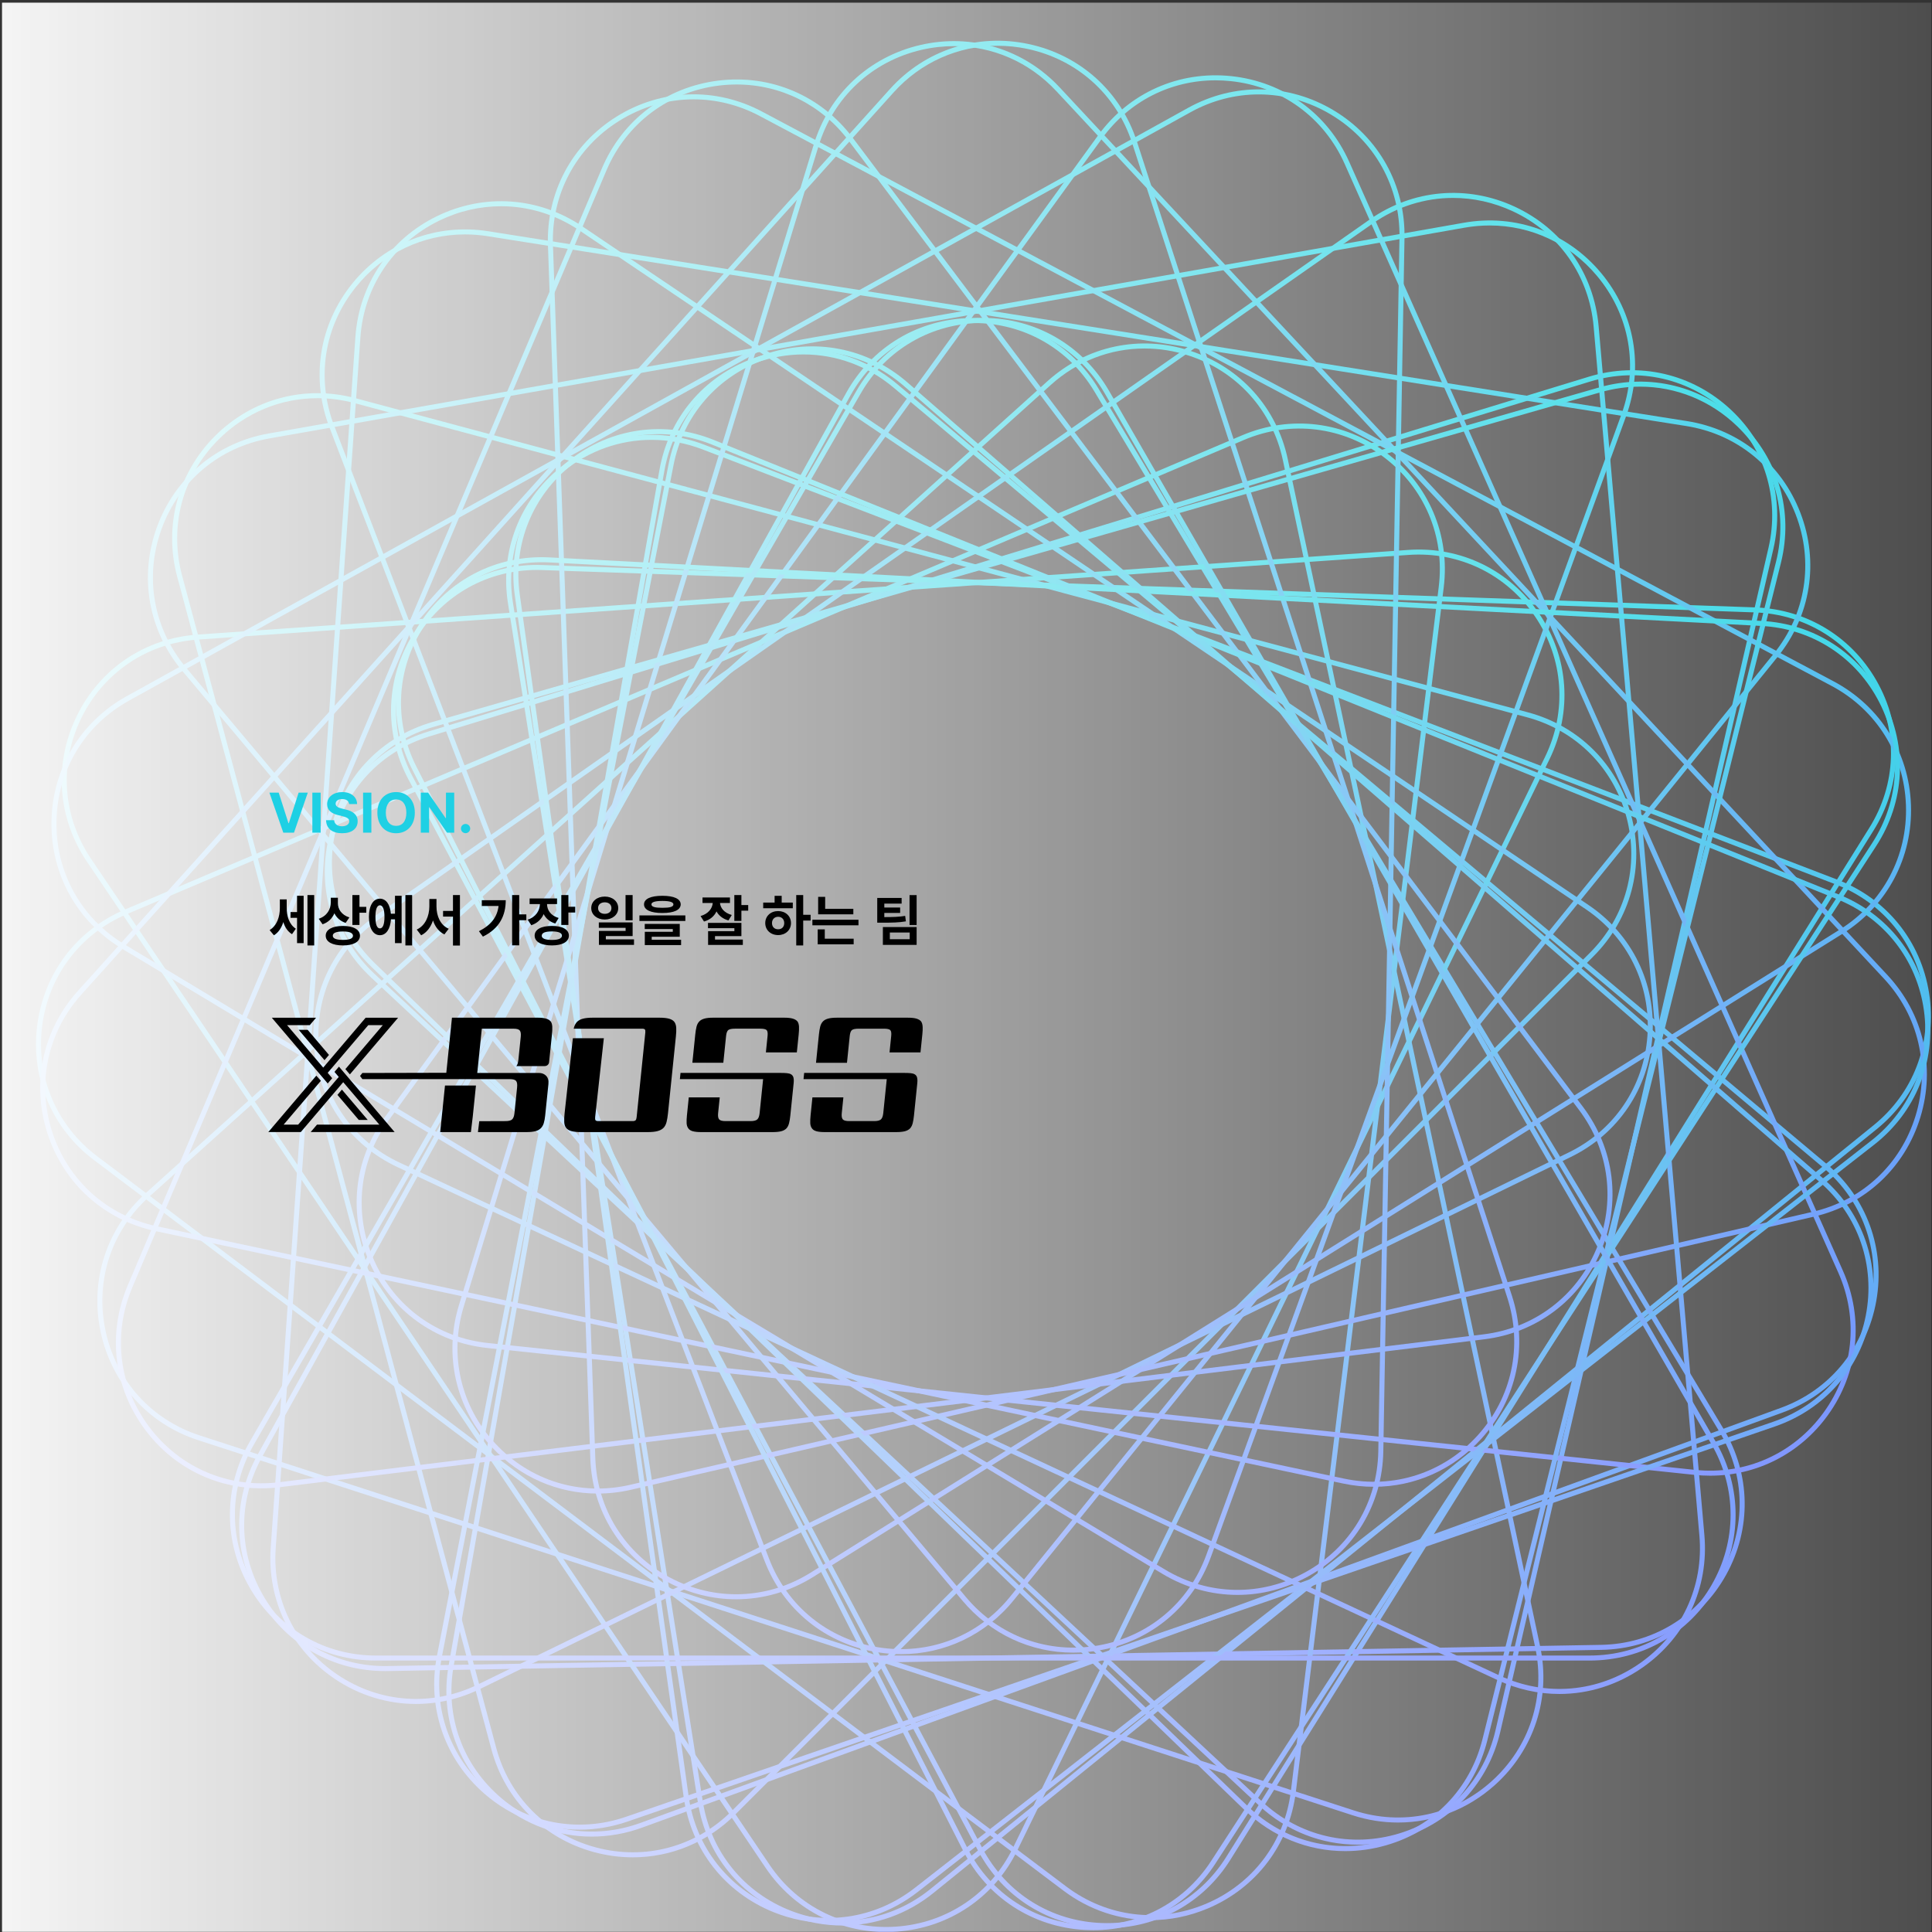 <svg width="682" height="682" viewBox="0 0 682 682" fill="none" xmlns="http://www.w3.org/2000/svg">
<rect x="0" y="0" width="682" height="682" fill="#333333" stroke="none"/>
<g clip-path="url(#clip0_62_72098)">
<path d="M479.261 651.177C466.488 651.177 454.114 646.377 444.374 637.296L131.054 345.12C117.444 332.428 111.818 314.028 116.004 295.896C120.19 277.764 133.315 263.69 151.109 258.252L560.801 132.996C578.599 127.553 597.346 131.885 610.954 144.573C624.564 157.265 630.19 175.668 626.004 193.797L529.632 611.227C525.446 629.359 512.323 643.432 494.527 648.873C489.47 650.419 484.332 651.177 479.261 651.177ZM132.262 343.821L445.582 635.997C458.722 648.252 476.829 652.43 494.009 647.176C511.19 641.923 523.862 628.334 527.904 610.829L624.276 193.399C628.318 175.891 622.886 158.124 609.744 145.869C596.602 133.615 578.496 129.437 561.317 134.69L151.625 259.946C134.441 265.2 121.769 278.786 117.727 296.294C113.69 313.8 119.122 331.567 132.262 343.821Z" fill="url(#paint0_linear_62_72098)"/>
<path d="M390.796 680.638C390.174 680.638 389.55 680.628 388.924 680.606C370.326 679.956 354.006 669.761 345.268 653.328L144.143 275.064C135.405 258.634 136.077 239.402 145.938 223.622C155.8 207.842 172.756 198.816 191.387 199.457L619.538 214.409C638.135 215.059 654.453 225.254 663.191 241.685C671.927 258.115 671.255 277.346 661.394 293.126L434.37 656.438C424.842 671.69 408.657 680.638 390.796 680.638ZM189.515 201.197C172.271 201.197 156.642 209.837 147.441 224.561C137.92 239.798 137.272 258.367 145.708 274.231L346.833 652.495C355.269 668.359 371.027 678.206 388.984 678.833C406.938 679.464 423.342 670.738 432.868 655.5L659.891 292.188C669.412 276.95 670.06 258.382 661.627 242.518C653.191 226.654 637.435 216.806 619.475 216.18L191.325 201.228C190.722 201.206 190.118 201.197 189.515 201.197Z" fill="url(#paint1_linear_62_72098)"/>
<path d="M297.355 679.716C291.127 679.716 284.834 678.566 278.74 676.228C261.367 669.559 249.256 654.604 246.345 636.225L179.328 213.088C176.416 194.709 183.312 176.745 197.774 165.035C212.236 153.323 231.242 150.314 248.613 156.983L648.571 310.511C665.944 317.179 678.053 332.133 680.964 350.512C683.875 368.891 676.98 386.855 662.517 398.567L329.577 668.176C320.188 675.779 308.884 679.716 297.355 679.716ZM230.006 155.27C218.872 155.27 207.957 159.069 198.888 166.413C184.924 177.719 178.267 195.067 181.08 212.812L248.097 635.949C250.908 653.697 262.603 668.135 279.376 674.575C296.152 681.014 314.503 678.105 328.464 666.799L661.404 397.192C675.367 385.886 682.025 368.539 679.214 350.791C676.404 333.045 664.711 318.607 647.937 312.167L247.98 158.639C242.097 156.379 236.018 155.27 230.006 155.27Z" fill="url(#paint2_linear_62_72098)"/>
<path d="M208.888 648.324C197.052 648.324 185.479 644.181 175.987 636.216C161.731 624.254 155.15 606.172 158.383 587.846L232.776 165.943C236.006 147.616 248.373 132.878 265.86 126.513C283.346 120.148 302.299 123.489 316.552 135.451L644.736 410.827C658.991 422.788 665.572 440.87 662.34 459.196C659.107 477.523 646.74 492.264 629.253 498.628L226.675 645.153C220.833 647.282 214.828 648.324 208.888 648.324ZM283.641 125.119C277.905 125.119 272.107 126.127 266.464 128.179C249.583 134.323 237.638 148.557 234.52 166.252L160.128 588.156C157.01 605.851 163.363 623.308 177.127 634.86C190.888 646.408 209.184 649.634 226.072 643.49L628.646 496.965C645.53 490.819 657.475 476.587 660.595 458.892C663.715 441.196 657.36 423.736 643.596 412.187L315.41 136.809C306.247 129.119 295.07 125.119 283.641 125.119Z" fill="url(#paint3_linear_62_72098)"/>
<path d="M135.934 589.896C117.701 589.896 101.278 580.615 91.853 564.931C82.27 548.981 81.934 529.742 90.956 513.466L298.654 138.77C307.676 122.494 324.168 112.584 342.776 112.26C361.304 111.948 378.209 121.265 387.795 137.215L608.444 504.434C618.027 520.385 618.363 539.623 609.341 555.9C600.32 572.174 583.827 582.087 565.22 582.41L136.875 589.886C136.563 589.891 136.246 589.896 135.934 589.896ZM343.714 114.024C343.412 114.024 343.109 114.026 342.804 114.031C324.84 114.343 308.914 123.914 300.204 139.63L92.506 514.327C83.794 530.042 84.118 548.618 93.372 564.019C102.627 579.42 118.93 588.442 136.841 588.115L565.186 580.639C583.152 580.325 599.079 570.756 607.791 555.041C616.5 539.326 616.176 520.75 606.922 505.349L386.276 138.127C377.177 122.986 361.318 114.024 343.714 114.024Z" fill="url(#paint4_linear_62_72098)"/>
<path d="M493.518 643.356C488.156 643.356 482.727 642.509 477.404 640.779L69.961 508.392C52.263 502.642 39.387 488.343 35.519 470.141C31.65 451.939 37.594 433.639 51.423 421.188L369.795 134.525C383.624 122.074 402.447 118.073 420.143 123.823C437.84 129.574 450.716 143.873 454.587 162.075L543.658 581.124C547.527 599.326 541.58 617.626 527.751 630.079C518.084 638.782 505.974 643.356 493.518 643.356ZM404.036 123.019C392.007 123.019 380.317 127.435 370.981 135.843L52.609 422.503C39.255 434.525 33.514 452.196 37.251 469.771C40.986 487.346 53.42 501.154 70.506 506.707L477.949 639.094C495.037 644.647 513.212 640.783 526.563 628.762C539.917 616.738 545.658 599.069 541.921 581.494L452.852 162.442C449.118 144.866 436.683 131.059 419.595 125.506C414.454 123.838 409.213 123.019 404.036 123.019Z" fill="url(#paint5_linear_62_72098)"/>
<path d="M406.207 677.815C395.284 677.815 384.523 674.277 375.367 667.378L33.223 409.553C18.362 398.354 10.843 380.64 13.111 362.172C15.379 343.702 26.959 328.334 44.088 321.065L438.441 153.672C455.575 146.4 474.669 148.747 489.532 159.946C504.393 171.144 511.91 188.858 509.644 207.329L457.435 632.546C455.167 651.017 443.587 666.384 426.458 673.654C419.88 676.44 413.011 677.815 406.207 677.815ZM439.132 155.302L44.779 322.694C28.241 329.714 17.059 344.554 14.868 362.388C12.679 380.222 19.939 397.325 34.288 408.139L376.432 665.964C390.782 676.776 409.224 679.042 425.762 672.021C442.303 665.001 453.485 650.162 455.673 632.328L507.883 207.11C510.072 189.276 502.812 172.174 488.462 161.359C474.117 150.547 455.676 148.282 439.132 155.302Z" fill="url(#paint6_linear_62_72098)"/>
<path d="M312.762 682.001C295.63 682.001 279.934 673.695 270.229 659.307L30.666 304.138C20.259 288.711 18.915 269.515 27.075 252.79C35.233 236.064 51.183 225.305 69.747 224.007L497.115 194.122C515.686 192.824 532.971 201.26 543.38 216.687C553.786 232.114 555.128 251.309 546.97 268.035L359.165 653.088C351.01 669.814 335.055 680.573 316.494 681.871C315.243 681.958 314 682.001 312.762 682.001ZM497.175 195.005L497.238 195.888L69.87 225.773C51.944 227.026 36.541 237.415 28.664 253.565C20.79 269.715 22.086 288.25 32.132 303.144L271.695 658.313C281.744 673.21 298.479 681.351 316.366 680.1C334.292 678.847 349.695 668.455 357.57 652.308L545.372 267.255C553.246 251.105 551.953 232.572 541.904 217.676C531.857 202.781 515.17 194.631 497.233 195.888L497.175 195.005Z" fill="url(#paint7_linear_62_72098)"/>
<path d="M223.4 655.644C218.904 655.644 214.354 655.051 209.842 653.844C191.866 649.027 178.26 635.421 173.444 617.448L62.564 203.635C57.749 185.661 62.727 167.073 75.886 153.914C89.045 140.757 107.631 135.775 125.607 140.592L539.42 251.474C557.393 256.291 570.999 269.897 575.816 287.873C580.63 305.846 575.652 324.434 562.493 337.591L259.563 640.519C249.708 650.376 236.808 655.641 223.4 655.644ZM112.059 140.563C99.111 140.563 86.657 145.649 77.141 155.165C64.436 167.87 59.629 185.817 64.28 203.172L175.16 616.985C179.808 634.341 192.948 647.479 210.303 652.128C227.657 656.779 245.607 651.969 258.31 639.264L561.243 336.331C573.948 323.625 578.758 305.681 574.107 288.324C569.456 270.969 556.318 257.829 538.961 253.181L125.149 142.3C120.793 141.134 116.398 140.563 112.059 140.563Z" fill="url(#paint8_linear_62_72098)"/>
<path d="M146.831 601.5C136.811 601.5 126.866 598.514 118.127 592.62C102.7 582.213 94.264 564.919 95.562 546.357L125.447 118.99C126.746 100.426 137.507 84.473 154.233 76.315C170.958 68.157 190.156 69.501 205.578 79.906L560.747 319.469C576.174 329.875 584.61 347.169 583.312 365.731C582.011 384.295 571.252 400.248 554.526 408.406L169.473 596.208C162.225 599.748 154.506 601.5 146.831 601.5ZM176.877 72.802C169.466 72.802 162.016 74.491 155.01 77.909C138.861 85.785 128.471 101.189 127.218 119.114L97.336 546.482C96.081 564.405 104.226 581.105 119.121 591.154C134.018 601.202 152.55 602.498 168.702 594.621L553.754 406.819C569.903 398.942 580.293 383.539 581.546 365.613C582.798 347.69 574.655 330.991 559.758 320.942L204.59 81.377C196.156 75.686 186.549 72.802 176.877 72.802Z" fill="url(#paint9_linear_62_72098)"/>
<path d="M92.254 525.384C76.183 525.384 61.229 517.989 51.348 504.873C40.147 490.013 37.803 470.913 45.075 453.782L212.47 59.429C219.742 42.3 235.106 30.72 253.579 28.452C272.062 26.181 289.762 33.705 300.96 48.564L558.785 390.708C569.983 405.569 572.328 424.668 565.058 441.797C557.786 458.925 542.419 470.508 523.949 472.776L98.731 524.985C96.557 525.254 94.394 525.384 92.254 525.384ZM260.045 29.827C257.976 29.827 255.888 29.954 253.793 30.211C235.958 32.4 221.119 43.581 214.099 60.122L46.704 454.476C39.684 471.017 41.95 489.458 52.762 503.808C63.576 518.157 80.676 525.415 98.513 523.226L523.73 471.017C541.565 468.828 556.402 457.644 563.424 441.105C570.444 424.567 568.179 406.125 557.367 391.776L299.542 49.632C289.999 36.969 275.558 29.827 260.045 29.827Z" fill="url(#paint10_linear_62_72098)"/>
<path d="M485.012 524.839C481.39 524.839 477.728 524.457 474.07 523.68L55.021 434.608C36.819 430.74 22.517 417.864 16.767 400.166C11.017 382.469 15.018 363.648 27.469 349.817L314.132 31.447C326.583 17.618 344.89 11.671 363.087 15.54C381.289 19.409 395.588 32.285 401.338 49.982L533.725 457.425C539.475 475.123 535.472 493.946 523.023 507.775C513.075 518.822 499.393 524.839 485.012 524.839ZM352.15 16.154C338.264 16.154 325.054 21.965 315.447 32.633L28.789 351.005C16.765 364.358 12.903 382.531 18.454 399.619C24.006 416.707 37.815 429.139 55.388 432.876L474.435 521.947C492.015 525.681 509.681 519.94 521.705 506.587C533.727 493.236 537.591 475.061 532.037 457.973L399.653 50.529C394.1 33.441 380.293 21.009 362.717 17.273C359.185 16.524 355.647 16.154 352.15 16.154Z" fill="url(#paint11_linear_62_72098)"/>
<path d="M436.826 563.007C427.691 563.007 418.576 560.523 410.335 555.571L43.115 334.923C27.165 325.34 17.836 308.508 18.163 289.903C18.487 271.299 28.396 254.803 44.673 245.782L419.371 38.084C435.645 29.062 454.886 29.398 470.836 38.981C486.787 48.564 496.115 65.395 495.791 84L488.315 512.345C487.989 530.952 478.079 547.445 461.803 556.467C453.933 560.832 445.375 563.007 436.826 563.007ZM444.343 33.327C436.089 33.327 427.826 35.427 420.225 39.636L45.53 247.335C29.815 256.047 20.246 271.971 19.934 289.937C19.619 307.901 28.627 324.154 44.03 333.406L411.249 554.055C426.65 563.309 445.226 563.631 460.943 554.924C476.659 546.212 486.227 530.287 486.542 512.321L494.018 83.976C494.33 66.012 485.325 49.762 469.924 40.508C461.966 35.724 453.16 33.327 444.343 33.327Z" fill="url(#paint12_linear_62_72098)"/>
<path d="M378.889 583.392C363.841 583.392 349.648 576.845 339.692 564.979L64.316 236.798C52.355 222.545 49.014 203.594 55.379 186.108C61.744 168.622 76.484 156.252 94.811 153.022L516.714 78.629C535.04 75.398 553.122 81.979 565.081 96.233C577.043 110.489 580.384 129.437 574.019 146.923L427.496 549.499C421.132 566.986 406.391 579.353 388.064 582.586C384.99 583.126 381.92 583.392 378.889 583.392ZM525.875 79.591C522.949 79.591 519.988 79.848 517.019 80.371L95.116 154.764C77.418 157.884 63.186 169.829 57.042 186.713C50.898 203.597 54.124 221.894 65.672 235.658L341.048 563.842C352.6 577.606 370.069 583.958 387.752 580.838C405.448 577.718 419.68 565.776 425.826 548.892L572.351 146.318C578.495 129.434 575.269 111.137 563.72 97.373C554.108 85.915 540.402 79.591 525.875 79.591Z" fill="url(#paint13_linear_62_72098)"/>
<path d="M318.117 583.922C315.381 583.922 312.616 583.706 309.839 583.267C291.46 580.356 276.503 568.248 269.836 550.874L116.308 150.919C109.639 133.548 112.648 114.542 124.36 100.08C136.072 85.617 154.043 78.725 172.415 81.633L595.552 148.651C613.931 151.562 628.886 163.673 635.555 181.044C642.225 198.415 639.215 217.423 627.503 231.883L357.892 564.821C347.954 577.097 333.501 583.922 318.117 583.922ZM164.145 82.749C149.289 82.749 135.338 89.34 125.738 101.193C114.429 115.157 111.525 133.509 117.962 150.283L271.49 550.238C277.929 567.014 292.37 578.707 310.115 581.515C327.849 584.325 345.206 577.668 356.512 563.702L626.121 230.765C637.43 216.801 640.336 198.451 633.897 181.675C627.458 164.899 613.019 153.209 595.271 150.396L172.135 83.378C169.459 82.956 166.785 82.749 164.145 82.749Z" fill="url(#paint14_linear_62_72098)"/>
<path d="M259.862 564.551C251.606 564.551 243.326 562.523 235.655 558.446C219.225 549.71 209.028 533.392 208.38 514.794L193.427 86.644C192.777 68.046 201.811 51.057 217.593 41.195C233.371 31.336 252.604 30.662 269.032 39.398L647.299 240.525C663.729 249.261 673.927 265.581 674.574 284.176C675.225 302.774 666.191 319.763 650.409 329.625L287.097 556.648C278.683 561.904 269.289 564.551 259.862 564.551ZM244.831 35.066C235.725 35.066 226.655 37.619 218.531 42.695C203.294 52.216 194.57 68.623 195.199 86.579L210.151 514.73C210.777 532.687 220.622 548.443 236.488 556.879C252.352 565.315 270.921 564.667 286.159 555.143L649.471 328.12C664.708 318.599 673.43 302.193 672.803 284.236C672.177 266.279 662.332 250.523 646.468 242.087L268.202 40.96C260.795 37.024 252.799 35.066 244.831 35.066Z" fill="url(#paint15_linear_62_72098)"/>
<path d="M210.999 527.231C196.944 527.231 183.523 521.471 173.595 510.825C160.903 497.214 156.574 478.465 162.015 460.669L287.268 50.977C292.712 33.181 306.783 20.058 324.915 15.873C343.047 11.685 361.45 17.313 374.139 30.921L666.315 344.241C679.008 357.851 683.335 376.6 677.895 394.396C672.454 412.192 658.383 425.315 640.251 429.501L222.819 525.873C218.871 526.785 214.911 527.231 210.999 527.231ZM336.73 16.288C332.952 16.288 329.129 16.72 325.315 17.598C307.807 21.64 294.221 34.312 288.968 51.493L163.714 461.185C158.46 478.367 162.639 496.473 174.893 509.613C187.15 522.755 204.919 528.186 222.42 524.145L639.852 427.773C657.358 423.731 670.947 411.059 676.2 393.878C681.454 376.696 677.273 358.59 665.021 345.45L372.845 32.13C363.259 21.851 350.297 16.288 336.73 16.288Z" fill="url(#paint16_linear_62_72098)"/>
<path d="M603.692 520.922C601.848 520.922 599.993 520.824 598.126 520.629L172.061 475.848C153.557 473.904 137.988 462.592 130.421 445.593C122.851 428.594 124.863 409.456 135.802 394.401L387.615 47.81C398.551 32.757 416.124 24.931 434.638 26.875C453.144 28.821 468.713 40.13 476.28 57.129L650.53 448.502C658.099 465.501 656.088 484.639 645.149 499.694C635.316 513.227 620.11 520.92 603.692 520.922ZM429.077 28.353C413.225 28.353 398.542 35.781 389.047 48.852L137.232 395.443C126.67 409.979 124.728 428.457 132.039 444.873C139.347 461.287 154.378 472.207 172.246 474.086L598.311 518.868C616.167 520.749 633.154 513.189 643.714 498.652C654.276 484.115 656.218 465.638 648.907 449.224L474.658 57.849C467.35 41.435 452.319 30.513 434.451 28.636C432.648 28.447 430.855 28.353 429.077 28.353Z" fill="url(#paint17_linear_62_72098)"/>
<path d="M550.48 597.976C543.095 597.976 535.662 596.356 528.628 593.075L140.356 412.021C123.491 404.157 112.453 388.396 110.831 369.858C109.208 351.321 117.34 333.88 132.585 323.207L483.517 77.481C498.765 66.805 517.933 65.133 534.796 72.995C551.66 80.86 562.698 96.621 564.318 115.158L601.657 541.938C603.28 560.476 595.149 577.917 579.904 588.589C571.021 594.81 560.8 597.976 550.48 597.976ZM512.946 69.868C502.981 69.868 493.115 72.923 484.535 78.93L133.602 324.657C118.883 334.962 111.03 351.803 112.595 369.702C114.162 387.601 124.818 402.822 141.102 410.413L529.374 591.467C545.661 599.061 564.169 597.441 578.888 587.135C593.605 576.829 601.458 559.991 599.893 542.089L562.554 115.309C560.987 97.41 550.331 82.189 534.047 74.596C527.255 71.433 520.076 69.868 512.946 69.868Z" fill="url(#paint18_linear_62_72098)"/>
<path d="M474.858 653.449C461.769 653.449 449.133 648.418 439.329 638.95L131.157 341.35C117.772 328.424 112.466 309.927 116.968 291.869C121.47 273.814 134.838 259.973 152.723 254.844L564.539 136.757C582.431 131.628 601.098 136.284 614.483 149.211C627.868 162.137 633.172 180.634 628.672 198.689L525.03 614.374C520.528 632.429 507.16 646.272 489.273 651.401C484.487 652.776 479.644 653.449 474.858 653.449ZM578.949 136.488C574.329 136.488 569.654 137.136 565.029 138.464L153.213 256.549C135.942 261.5 123.035 274.865 118.689 292.299C114.34 309.732 119.462 327.593 132.388 340.076L440.56 637.676C453.484 650.158 471.515 654.653 488.783 649.7C506.056 644.749 518.963 631.383 523.31 613.949L626.951 198.264C631.3 180.831 626.179 162.97 613.252 150.49C603.789 141.348 591.585 136.488 578.949 136.488Z" fill="url(#paint19_linear_62_72098)"/>
<path d="M385.938 681.362C385.007 681.362 384.073 681.338 383.135 681.288C364.549 680.313 348.414 669.835 339.966 653.253L145.47 271.536C137.022 254.954 138.03 235.74 148.163 220.133C158.298 204.525 175.439 195.785 194.027 196.764L621.85 219.185C640.434 220.159 656.569 230.64 665.019 247.219C673.467 263.801 672.459 283.015 662.324 298.622L428.996 657.919C419.375 672.737 403.431 681.362 385.938 681.362ZM147.049 270.732L341.545 652.449C349.703 668.46 365.286 678.578 383.228 679.519C401.192 680.462 417.723 672.024 427.513 656.957L660.843 297.66C670.628 282.59 671.6 264.036 663.445 248.028C655.287 232.017 639.706 221.899 621.762 220.958L193.938 198.537C176.01 197.606 159.44 206.03 149.653 221.102C139.863 236.169 138.891 254.724 147.049 270.732Z" fill="url(#paint20_linear_62_72098)"/>
<path d="M292.476 678.806C285.96 678.806 279.379 677.548 273.041 674.987C255.785 668.015 243.938 652.852 241.351 634.425L181.728 210.182C179.138 191.755 186.345 173.913 201.009 162.458C215.673 151 234.727 148.324 251.983 155.294L649.197 315.779C666.451 322.749 678.297 337.912 680.887 356.339C683.479 374.767 676.27 392.608 661.606 404.066L324.014 667.823C314.738 675.071 303.701 678.806 292.476 678.806ZM183.485 209.937L243.108 634.18C245.609 651.974 257.047 666.614 273.706 673.346C290.371 680.078 308.765 677.491 322.925 666.429L660.516 402.674C674.674 391.612 681.634 374.385 679.133 356.591C676.634 338.798 665.193 324.158 648.535 317.428L251.321 156.943C234.662 150.213 216.264 152.798 202.104 163.859C187.942 174.919 180.981 192.146 183.485 209.937Z" fill="url(#paint21_linear_62_72098)"/>
<path d="M204.576 645.878C192.429 645.878 180.588 641.522 171.002 633.192C156.957 620.983 150.693 602.789 154.243 584.522L235.989 163.982C239.541 145.716 252.165 131.193 269.76 125.136C287.357 119.078 306.242 122.748 320.284 134.957L643.61 416.021C657.655 428.229 663.919 446.424 660.369 464.69C656.82 482.957 644.193 497.479 626.599 503.537L221.529 643.013C215.942 644.935 210.225 645.878 204.576 645.878ZM237.729 164.318L155.983 584.858C152.553 602.496 158.604 620.064 172.164 631.853C185.721 643.639 203.959 647.184 220.951 641.335L626.02 501.859C643.01 496.008 655.2 481.987 658.629 464.349C662.059 446.712 656.008 429.144 642.446 417.357L319.123 136.293C305.563 124.505 287.328 120.96 270.336 126.809C253.346 132.657 241.157 146.681 237.729 164.318Z" fill="url(#paint22_linear_62_72098)"/>
<path d="M561.119 586.182H132.707C114.097 586.182 97.434 576.561 88.129 560.445C78.824 544.329 78.824 525.088 88.129 508.972L302.334 137.956C311.636 121.84 328.304 112.218 346.911 112.218C346.909 112.218 346.914 112.218 346.911 112.218C365.521 112.218 382.187 121.84 391.489 137.956L605.694 508.972C614.999 525.088 614.999 544.329 605.696 560.445C596.391 576.561 579.728 586.182 561.119 586.182ZM303.87 138.844L89.665 509.86C80.682 525.421 80.682 544 89.668 559.561C98.651 575.123 114.74 584.411 132.709 584.411H561.121C579.09 584.411 595.179 575.121 604.162 559.559C613.146 544 613.146 525.419 604.162 509.86L389.958 138.844C380.972 123.285 364.883 113.994 346.916 113.994C328.945 113.994 312.853 123.282 303.87 138.844Z" fill="url(#paint23_linear_62_72098)"/>
<rect x="-61.302" y="-6.231" width="805.029" height="695.343" fill="url(#paint24_linear_62_72098)"/>
<path d="M98.385 279.8L101.822 290.581H101.959L105.416 279.8H108.658L103.775 293.94H100.006L95.103 279.8H98.385ZM113.189 279.8V293.94H110.26V279.8H113.189ZM123.248 283.843C123.131 282.729 122.232 282.065 120.807 282.065C119.322 282.065 118.502 282.749 118.482 283.687C118.463 284.702 119.537 285.171 120.748 285.444L122.018 285.757C124.439 286.304 126.256 287.534 126.256 289.897C126.256 292.495 124.225 294.136 120.787 294.136C117.369 294.136 115.182 292.554 115.104 289.526H117.955C118.053 290.952 119.186 291.675 120.748 291.675C122.291 291.675 123.287 290.952 123.287 289.897C123.287 288.94 122.408 288.491 120.865 288.101L119.322 287.729C116.939 287.144 115.475 285.952 115.475 283.882C115.475 281.304 117.74 279.604 120.826 279.604C123.951 279.604 126.021 281.343 126.061 283.843H123.248ZM131.1 279.8V293.94H128.17V279.8H131.1ZM146.432 286.87C146.432 291.479 143.561 294.136 139.83 294.136C136.061 294.136 133.209 291.46 133.209 286.87C133.209 282.261 136.061 279.604 139.83 279.604C143.561 279.604 146.432 282.261 146.432 286.87ZM143.443 286.87C143.443 283.843 142.018 282.202 139.83 282.202C137.643 282.202 136.197 283.843 136.197 286.87C136.197 289.897 137.643 291.538 139.83 291.538C142.018 291.538 143.443 289.897 143.443 286.87ZM160.338 279.8V293.94H157.799L151.588 284.956H151.471V293.94H148.541V279.8H151.119L157.291 288.784H157.428V279.8H160.338ZM164.361 294.116C163.443 294.116 162.701 293.374 162.721 292.476C162.701 291.577 163.443 290.854 164.361 290.854C165.221 290.854 165.982 291.577 165.982 292.476C165.982 293.374 165.221 294.116 164.361 294.116Z" fill="#1ED0E4"/>
<path d="M101.209 320.437C101.209 323.308 102.01 326.276 104.432 327.839L103.084 329.772C101.551 328.845 100.574 327.321 100.018 325.495C99.373 327.507 98.309 329.187 96.697 330.163L95.174 328.327C97.811 326.687 98.787 323.562 98.787 320.554V317.487H101.209V320.437ZM110.916 315.964V333.737H108.533V315.964H110.916ZM107.186 316.218V332.917H104.861V323.991H102.557V321.96H104.861V316.218H107.186ZM119.275 318.757C119.275 320.905 120.525 322.976 123.338 323.854L122.01 325.788C120.125 325.163 118.807 323.952 118.045 322.39C117.273 324.187 115.896 325.593 113.865 326.276L112.518 324.323C115.486 323.327 116.756 320.964 116.775 318.522V316.901H119.275V318.757ZM126.893 315.964V320.124H129.295V322.194H126.893V326.511H124.393V315.964H126.893ZM121.072 326.862C124.744 326.862 127.068 328.132 127.068 330.3C127.068 332.487 124.744 333.737 121.072 333.737C117.322 333.737 114.979 332.487 114.979 330.3C114.979 328.132 117.322 326.862 121.072 326.862ZM121.072 328.815C118.729 328.815 117.459 329.323 117.479 330.3C117.459 331.315 118.729 331.784 121.072 331.784C123.377 331.784 124.607 331.315 124.607 330.3C124.607 329.323 123.377 328.815 121.072 328.815ZM145.486 315.964V333.737H143.104V315.964H145.486ZM141.775 316.218V332.917H139.432V324.519H138.006C137.771 328.015 136.287 330.124 134.1 330.124C131.756 330.124 130.232 327.663 130.232 323.659C130.232 319.675 131.756 317.233 134.1 317.233C136.238 317.233 137.703 319.226 137.986 322.546H139.432V316.218H141.775ZM134.1 319.577C133.104 319.577 132.518 320.944 132.537 323.659C132.518 326.394 133.104 327.741 134.1 327.722C135.115 327.741 135.721 326.394 135.721 323.659C135.721 320.944 135.115 319.577 134.1 319.577ZM154.08 319.987C154.08 323.327 155.428 326.569 158.396 327.858L156.873 329.851C154.9 328.884 153.582 327.116 152.85 324.929C152.068 327.253 150.701 329.157 148.67 330.163L147.107 328.132C150.154 326.765 151.541 323.327 151.561 319.987V317.331H154.08V319.987ZM162.361 315.964V333.776H159.9V323.562H156.404V321.55H159.9V315.964H162.361ZM183.279 315.964V322.78H185.799V324.831H183.279V333.698H180.779V315.964H183.279ZM178.533 317.78C178.514 323.093 176.443 327.702 170.467 330.632L169.061 328.718C173.27 326.608 175.525 323.776 175.994 319.812H170.076V317.78H178.533ZM196.639 317.155V319.147H193.104C193.123 321.218 194.363 323.22 197.205 324.05L196.014 326.003C194.051 325.407 192.693 324.216 191.912 322.683C191.121 324.479 189.676 325.905 187.537 326.608L186.268 324.636C189.217 323.708 190.545 321.403 190.584 319.147H186.951V317.155H196.639ZM200.643 315.964V320.085H203.045V322.116H200.643V326.511H198.143V315.964H200.643ZM194.822 326.862C198.514 326.843 200.818 328.112 200.818 330.28C200.818 332.448 198.514 333.737 194.822 333.737C191.053 333.737 188.729 332.448 188.729 330.28C188.729 328.112 191.053 326.843 194.822 326.862ZM194.822 328.796C192.479 328.796 191.209 329.284 191.229 330.28C191.209 331.296 192.479 331.804 194.822 331.804C197.127 331.804 198.357 331.296 198.357 330.28C198.357 329.284 197.127 328.796 194.822 328.796ZM213.494 316.491C216.189 316.491 218.24 318.171 218.24 320.554C218.24 322.897 216.189 324.597 213.494 324.597C210.74 324.597 208.709 322.897 208.709 320.554C208.709 318.171 210.74 316.491 213.494 316.491ZM213.494 318.522C212.127 318.522 211.111 319.265 211.131 320.554C211.111 321.823 212.127 322.585 213.494 322.585C214.842 322.585 215.838 321.823 215.838 320.554C215.838 319.265 214.842 318.522 213.494 318.522ZM223.318 315.964V324.87H220.818V315.964H223.318ZM223.318 325.612V330.437H213.865V331.589H223.807V333.542H211.424V328.62H220.838V327.526H211.385V325.612H223.318ZM233.826 316.218C237.908 316.218 240.271 317.292 240.291 319.245C240.271 321.218 237.908 322.292 233.826 322.292C229.725 322.292 227.342 321.218 227.342 319.245C227.342 317.292 229.725 316.218 233.826 316.218ZM233.826 318.034C231.209 318.034 229.939 318.464 229.959 319.245C229.939 320.124 231.209 320.456 233.826 320.456C236.463 320.456 237.713 320.124 237.713 319.245C237.713 318.464 236.463 318.034 233.826 318.034ZM241.932 323.132V325.104H225.721V323.132H241.932ZM239.959 326.14V330.671H230.057V331.745H240.428V333.62H227.615V328.933H237.498V327.956H227.596V326.14H239.959ZM257.674 316.804V318.757H254.158C254.314 320.515 255.623 322.243 258.318 322.995L257.146 324.909C255.135 324.362 253.729 323.2 252.928 321.726C252.137 323.396 250.672 324.704 248.514 325.3L247.303 323.366C250.096 322.556 251.443 320.671 251.6 318.757H247.986V316.804H257.674ZM261.717 315.964V319.479H264.119V321.472H261.717V325.085H259.217V315.964H261.717ZM261.717 325.769V330.456H252.4V331.667H262.225V333.562H249.959V328.698H259.236V327.644H249.92V325.769H261.717ZM283.533 315.964V322.917H286.15V324.968H283.533V333.737H281.072V315.964H283.533ZM279.861 318.62V320.612H269.412V318.62H273.436V316.237H275.936V318.62H279.861ZM274.686 321.608C277.283 321.608 279.217 323.366 279.217 325.847C279.217 328.327 277.283 330.085 274.686 330.085C272.068 330.085 270.135 328.327 270.135 325.847C270.135 323.366 272.068 321.608 274.686 321.608ZM274.686 323.62C273.436 323.64 272.518 324.479 272.518 325.847C272.518 327.233 273.436 328.054 274.686 328.034C275.936 328.054 276.834 327.233 276.834 325.847C276.834 324.479 275.936 323.64 274.686 323.62ZM301.229 320.808V322.761H288.807V316.589H291.287V320.808H301.229ZM303.045 324.675V326.628H286.775V324.675H303.045ZM301.346 331.354V333.347H288.65V328.073H291.15V331.354H301.346ZM318.279 316.979V318.972H312.166V320.358H317.752V322.272H312.166V323.737C315.291 323.728 317.273 323.679 319.529 323.308L319.783 325.241C317.244 325.671 314.998 325.71 311.189 325.71H309.666V316.979H318.279ZM323.572 315.983V326.53H321.072V315.983H323.572ZM323.572 327.253V333.542H311.658V327.253H323.572ZM314.119 329.187V331.55H321.131V329.187H314.119Z" fill="black"/>
<path d="M105.436 363.531L114.552 374.245L116.131 372.39L108.597 363.531H105.436Z" fill="black"/>
<path d="M117.266 380.604L115.668 378.725L129.993 361.886H135.125L121.92 377.409L123.502 379.268L140.53 359.261H129.069L114.09 376.866L101.343 361.886H109.335L111.568 359.261H95.95L115.687 382.46L117.266 380.604Z" fill="black"/>
<path d="M118.074 378.384L119.579 380.155V380.159L105.254 396.994H100.126L113.273 381.521L111.652 379.708L94.713 399.619H106.182L121.157 382.014H121.161L133.908 396.994H131.922H111.899L109.666 399.619H139.302L119.652 376.524L118.074 378.384Z" fill="black"/>
<path d="M120.696 384.632L119.121 386.499L126.656 395.35H129.816L120.696 384.632Z" fill="black"/>
<path d="M238.056 360.744C237.667 360.228 237.047 359.847 236.204 359.608C235.361 359.369 234.218 359.246 232.774 359.246H209.252C207.808 359.246 206.642 359.365 205.749 359.608C204.855 359.851 204.159 360.228 203.662 360.744C203.162 361.298 202.803 361.991 202.588 362.823C202.565 362.919 202.542 363.027 202.519 363.127H226.664C227.18 363.127 227.515 363.231 227.658 363.431C227.804 363.635 227.85 363.997 227.796 364.513L226.333 378.765L226.11 380.936L224.732 394.364C224.678 394.884 224.559 395.242 224.37 395.446C224.181 395.65 223.831 395.75 223.311 395.75H211.219C210.699 395.75 210.368 395.646 210.226 395.446C210.08 395.242 210.033 394.884 210.087 394.364L211.566 380.936L211.804 378.765L213.156 366.503H202.226L200.871 378.765L200.632 380.936L199.296 393.032C199.173 394.218 199.135 395.234 199.177 396.085C199.219 396.936 199.435 397.621 199.828 398.137C200.22 398.653 200.836 399.034 201.679 399.272C202.522 399.511 203.666 399.634 205.11 399.634H228.632C230.075 399.634 231.242 399.515 232.135 399.272C233.028 399.03 233.725 398.653 234.222 398.137C234.718 397.617 235.076 396.936 235.292 396.085C235.507 395.234 235.677 394.218 235.8 393.032L237.044 380.936L237.267 378.765L238.595 365.845C238.718 364.663 238.757 363.654 238.711 362.823C238.664 361.991 238.453 361.298 238.064 360.744H238.056Z" fill="black"/>
<path d="M194.412 360.578C194.05 360.135 193.511 359.8 192.795 359.581C192.079 359.358 191.089 359.246 189.834 359.246H159.544L157.546 378.695L127.918 378.765L127.098 379.816L127.918 380.936H180.006C181.114 380.936 181.842 381.151 182.189 381.575C182.531 382.002 182.647 382.768 182.535 383.877L181.607 392.92C181.496 393.994 181.226 394.734 180.799 395.138C180.368 395.546 179.578 395.75 178.435 395.75L169.18 395.784L168.714 399.634H185.804C187.059 399.634 188.098 399.53 188.914 399.33C189.73 399.126 190.385 398.783 190.878 398.302C191.37 397.821 191.728 397.213 191.952 396.474C192.175 395.734 192.344 394.83 192.452 393.756L193.588 382.714C193.657 382.025 193.615 381.436 193.468 380.94C193.411 380.743 193.338 380.555 193.245 380.385C193.245 380.381 193.237 380.374 193.237 380.366C192.683 379.381 191.609 378.815 190.481 378.768C190.431 378.768 190.381 378.761 190.331 378.761H168.472L168.479 378.699L170.081 363.134H181.288C182.396 363.134 183.124 363.338 183.471 363.747C183.817 364.155 183.933 364.913 183.821 366.022L183.667 367.535L182.985 374.176C182.882 375.184 182.647 375.9 182.281 376.328H192.306C193.087 376.328 193.753 375.746 193.834 374.969C193.834 374.965 193.834 374.957 193.834 374.953L194.839 365.19C194.951 364.116 194.989 363.204 194.955 362.445C194.92 361.687 194.743 361.067 194.423 360.586L194.412 360.578Z" fill="black"/>
<path d="M155.393 399.635H166.227L166.881 394.195L168.013 383.188H157.083L155.393 399.635Z" fill="black"/>
<path d="M280.069 380.3C279.915 379.819 279.646 379.469 279.261 379.246C278.876 379.022 278.391 378.884 277.805 378.83C277.497 378.799 277.159 378.78 276.801 378.764C276.477 378.753 276.131 378.745 275.765 378.745H240.22V378.764L240 380.936H269.382L269.209 382.63L268.15 392.92C268.038 393.994 267.769 394.733 267.338 395.138C266.907 395.546 266.117 395.75 264.974 395.75H256.096C254.949 395.75 254.202 395.546 253.856 395.138C253.509 394.729 253.39 393.99 253.502 392.92L254.071 387.373H243.142L242.487 393.752C242.376 394.826 242.341 395.73 242.376 396.47C242.41 397.209 242.607 397.821 242.965 398.302C243.284 398.783 243.816 399.126 244.551 399.33C245.286 399.534 246.283 399.634 247.542 399.634H272.727C273.983 399.634 275.003 399.53 275.784 399.33C276.562 399.126 277.182 398.783 277.636 398.302C278.056 397.821 278.36 397.209 278.545 396.47C278.733 395.73 278.879 394.826 278.991 393.752L280.161 382.352C280.219 381.798 280.223 381.332 280.185 380.936C280.161 380.697 280.127 380.481 280.069 380.3Z" fill="black"/>
<path d="M281.513 360.578C281.151 360.135 280.604 359.8 279.869 359.581C279.13 359.358 278.133 359.246 276.878 359.246H251.692C250.433 359.246 249.413 359.358 248.636 359.577C247.854 359.8 247.257 360.132 246.842 360.574C246.383 361.055 246.064 361.675 245.875 362.434C245.687 363.192 245.537 364.108 245.429 365.179L244.405 375.161H255.334L256.304 365.733C256.42 364.624 256.686 363.912 257.105 363.596C257.525 363.281 258.31 363.123 259.457 363.123H268.389C269.498 363.123 270.233 363.281 270.587 363.596C270.941 363.912 271.064 364.624 270.949 365.733L270.356 371.504H281.286L281.936 365.179C282.048 364.105 282.086 363.192 282.052 362.434C282.017 361.675 281.84 361.055 281.521 360.574L281.513 360.578Z" fill="black"/>
<path d="M323.716 380.3C323.562 379.819 323.292 379.469 322.907 379.246C322.522 379.022 322.037 378.884 321.452 378.83C321.144 378.799 320.805 378.78 320.447 378.764C320.124 378.753 319.777 378.745 319.411 378.745H283.866V378.764L283.647 380.936H313.028L312.855 382.63L311.797 392.92C311.685 393.994 311.415 394.733 310.984 395.138C310.553 395.546 309.764 395.75 308.62 395.75H299.743C298.596 395.75 297.849 395.546 297.502 395.138C297.156 394.729 297.036 393.99 297.148 392.92L297.718 387.373H286.788L286.134 393.752C286.022 394.826 285.988 395.73 286.022 396.47C286.057 397.209 286.253 397.821 286.611 398.302C286.931 398.783 287.462 399.126 288.197 399.33C288.933 399.534 289.93 399.634 291.189 399.634H316.374C317.629 399.634 318.649 399.53 319.431 399.33C320.208 399.126 320.828 398.783 321.282 398.302C321.702 397.821 322.006 397.209 322.191 396.47C322.38 395.73 322.526 394.826 322.638 393.752L323.808 382.352C323.866 381.798 323.87 381.332 323.831 380.936C323.808 380.697 323.773 380.481 323.716 380.3Z" fill="black"/>
<path d="M325.689 362.438C325.654 361.679 325.477 361.059 325.157 360.578C324.796 360.135 324.249 359.801 323.514 359.581C322.778 359.358 321.781 359.25 320.526 359.25H295.341C294.082 359.25 293.062 359.362 292.284 359.581C291.503 359.804 290.906 360.135 290.49 360.578C290.032 361.059 289.712 361.679 289.524 362.438C289.335 363.196 289.185 364.112 289.077 365.183L288.053 375.165H298.983L299.953 365.737C300.068 364.628 300.334 363.916 300.754 363.6C301.173 363.285 301.959 363.127 303.106 363.127H312.037C313.146 363.127 313.881 363.285 314.236 363.6C314.594 363.916 314.713 364.628 314.597 365.737L314.005 371.508H324.934L325.585 365.183C325.696 364.108 325.735 363.196 325.7 362.438H325.689Z" fill="black"/>
</g>
<defs>
<linearGradient id="paint0_linear_62_72098" x1="371.004" y1="130.691" x2="371.004" y2="651.177" gradientUnits="userSpaceOnUse">
<stop stop-color="#1AD5E2"/>
<stop offset="1" stop-color="#647DFE"/>
</linearGradient>
<linearGradient id="paint1_linear_62_72098" x1="403.666" y1="199.425" x2="403.666" y2="680.638" gradientUnits="userSpaceOnUse">
<stop stop-color="#1AD5E2"/>
<stop offset="1" stop-color="#647DFE"/>
</linearGradient>
<linearGradient id="paint2_linear_62_72098" x1="430.146" y1="153.496" x2="430.146" y2="679.716" gradientUnits="userSpaceOnUse">
<stop stop-color="#1AD5E2"/>
<stop offset="1" stop-color="#647DFE"/>
</linearGradient>
<linearGradient id="paint3_linear_62_72098" x1="410.361" y1="123.343" x2="410.361" y2="648.324" gradientUnits="userSpaceOnUse">
<stop stop-color="#1AD5E2"/>
<stop offset="1" stop-color="#647DFE"/>
</linearGradient>
<linearGradient id="paint4_linear_62_72098" x1="350.148" y1="112.252" x2="350.148" y2="589.896" gradientUnits="userSpaceOnUse">
<stop stop-color="#1AD5E2"/>
<stop offset="1" stop-color="#647DFE"/>
</linearGradient>
<linearGradient id="paint5_linear_62_72098" x1="289.588" y1="121.246" x2="289.588" y2="643.356" gradientUnits="userSpaceOnUse">
<stop stop-color="#1AD5E2"/>
<stop offset="1" stop-color="#647DFE"/>
</linearGradient>
<linearGradient id="paint6_linear_62_72098" x1="261.377" y1="149.506" x2="261.377" y2="677.815" gradientUnits="userSpaceOnUse">
<stop stop-color="#1AD5E2"/>
<stop offset="1" stop-color="#647DFE"/>
</linearGradient>
<linearGradient id="paint7_linear_62_72098" x1="287.022" y1="193.991" x2="287.022" y2="682.001" gradientUnits="userSpaceOnUse">
<stop stop-color="#1AD5E2"/>
<stop offset="1" stop-color="#647DFE"/>
</linearGradient>
<linearGradient id="paint8_linear_62_72098" x1="319.19" y1="138.791" x2="319.19" y2="655.644" gradientUnits="userSpaceOnUse">
<stop stop-color="#1AD5E2"/>
<stop offset="1" stop-color="#647DFE"/>
</linearGradient>
<linearGradient id="paint9_linear_62_72098" x1="339.437" y1="71.027" x2="339.437" y2="601.5" gradientUnits="userSpaceOnUse">
<stop stop-color="#1AD5E2"/>
<stop offset="1" stop-color="#647DFE"/>
</linearGradient>
<linearGradient id="paint10_linear_62_72098" x1="305.066" y1="28.053" x2="305.066" y2="525.384" gradientUnits="userSpaceOnUse">
<stop stop-color="#1AD5E2"/>
<stop offset="1" stop-color="#647DFE"/>
</linearGradient>
<linearGradient id="paint11_linear_62_72098" x1="275.246" y1="14.381" x2="275.246" y2="524.839" gradientUnits="userSpaceOnUse">
<stop stop-color="#1AD5E2"/>
<stop offset="1" stop-color="#647DFE"/>
</linearGradient>
<linearGradient id="paint12_linear_62_72098" x1="256.977" y1="31.548" x2="256.977" y2="563.007" gradientUnits="userSpaceOnUse">
<stop stop-color="#1AD5E2"/>
<stop offset="1" stop-color="#647DFE"/>
</linearGradient>
<linearGradient id="paint13_linear_62_72098" x1="314.699" y1="77.821" x2="314.699" y2="583.392" gradientUnits="userSpaceOnUse">
<stop stop-color="#1AD5E2"/>
<stop offset="1" stop-color="#647DFE"/>
</linearGradient>
<linearGradient id="paint14_linear_62_72098" x1="375.932" y1="80.978" x2="375.932" y2="583.922" gradientUnits="userSpaceOnUse">
<stop stop-color="#1AD5E2"/>
<stop offset="1" stop-color="#647DFE"/>
</linearGradient>
<linearGradient id="paint15_linear_62_72098" x1="434.001" y1="33.292" x2="434.001" y2="564.551" gradientUnits="userSpaceOnUse">
<stop stop-color="#1AD5E2"/>
<stop offset="1" stop-color="#647DFE"/>
</linearGradient>
<linearGradient id="paint16_linear_62_72098" x1="419.955" y1="14.514" x2="419.955" y2="527.231" gradientUnits="userSpaceOnUse">
<stop stop-color="#1AD5E2"/>
<stop offset="1" stop-color="#647DFE"/>
</linearGradient>
<linearGradient id="paint17_linear_62_72098" x1="390.475" y1="26.582" x2="390.475" y2="520.922" gradientUnits="userSpaceOnUse">
<stop stop-color="#1AD5E2"/>
<stop offset="1" stop-color="#647DFE"/>
</linearGradient>
<linearGradient id="paint18_linear_62_72098" x1="356.244" y1="68.095" x2="356.244" y2="597.976" gradientUnits="userSpaceOnUse">
<stop stop-color="#1AD5E2"/>
<stop offset="1" stop-color="#647DFE"/>
</linearGradient>
<linearGradient id="paint19_linear_62_72098" x1="372.82" y1="134.713" x2="372.82" y2="653.449" gradientUnits="userSpaceOnUse">
<stop stop-color="#1AD5E2"/>
<stop offset="1" stop-color="#647DFE"/>
</linearGradient>
<linearGradient id="paint20_linear_62_72098" x1="405.244" y1="196.689" x2="405.244" y2="681.362" gradientUnits="userSpaceOnUse">
<stop stop-color="#1AD5E2"/>
<stop offset="1" stop-color="#647DFE"/>
</linearGradient>
<linearGradient id="paint21_linear_62_72098" x1="431.308" y1="151.475" x2="431.308" y2="678.806" gradientUnits="userSpaceOnUse">
<stop stop-color="#1AD5E2"/>
<stop offset="1" stop-color="#647DFE"/>
</linearGradient>
<linearGradient id="paint22_linear_62_72098" x1="407.306" y1="122.27" x2="407.306" y2="645.878" gradientUnits="userSpaceOnUse">
<stop stop-color="#1AD5E2"/>
<stop offset="1" stop-color="#647DFE"/>
</linearGradient>
<linearGradient id="paint23_linear_62_72098" x1="346.912" y1="112.218" x2="346.912" y2="586.182" gradientUnits="userSpaceOnUse">
<stop stop-color="#1AD5E2"/>
<stop offset="1" stop-color="#647DFE"/>
</linearGradient>
<linearGradient id="paint24_linear_62_72098" x1="-43.096" y1="341.44" x2="789.013" y2="341.44" gradientUnits="userSpaceOnUse">
<stop stop-color="white"/>
<stop offset="1" stop-color="white" stop-opacity="0"/>
</linearGradient>
<clipPath id="clip0_62_72098">
<rect width="681" height="681" fill="white" transform="translate(0.713 0.94)"/>
</clipPath>
</defs>
</svg>
